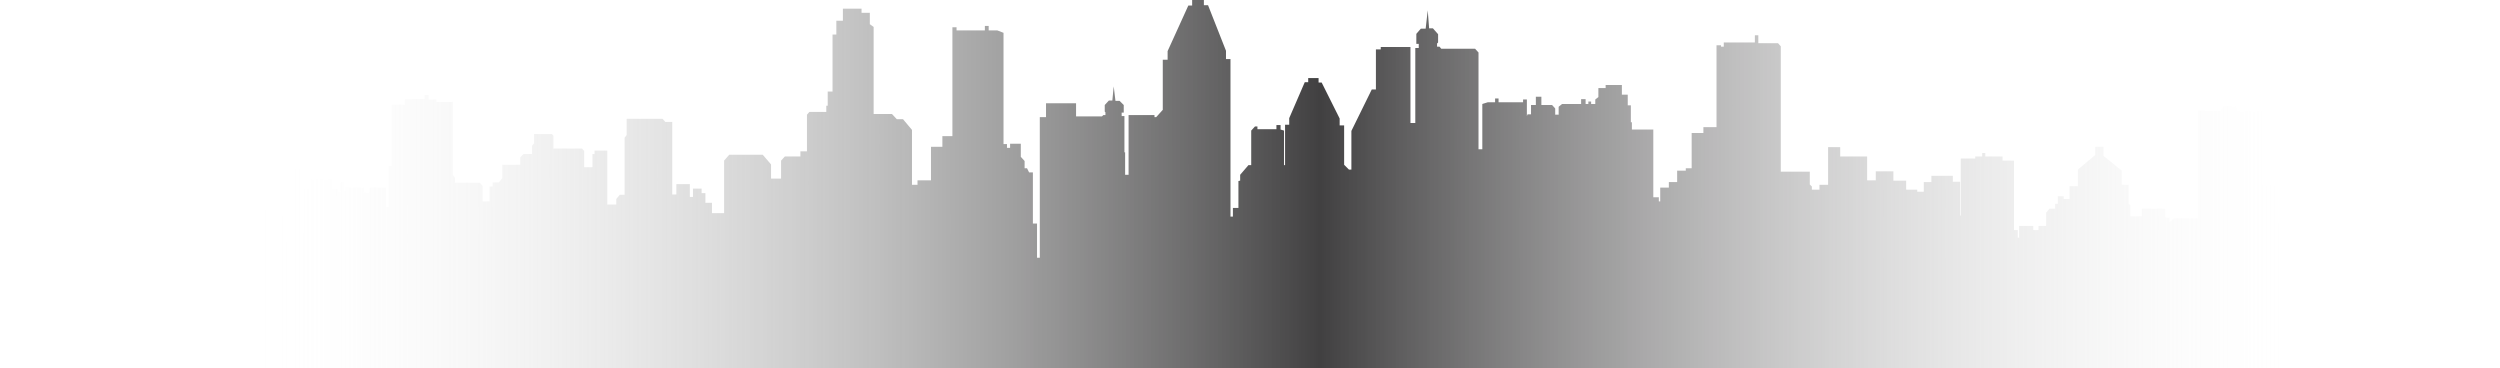 <?xml version="1.0" encoding="utf-8"?>
<!-- Generator: Adobe Illustrator 18.1.1, SVG Export Plug-In . SVG Version: 6.00 Build 0)  -->
<svg version="1.1" id="Layer_1" xmlns="http://www.w3.org/2000/svg" xmlns:xlink="http://www.w3.org/1999/xlink" x="0px" y="0px"
	 viewBox="0 0 723.7 106.6" enable-background="new 0 0 723.7 106.6" xml:space="preserve">
<g>
	<linearGradient id="SVGID_1_" gradientUnits="userSpaceOnUse" x1="0" y1="53.313" x2="723.705" y2="53.313">
		<stop  offset="0.102" style="stop-color:#FFFFFF;stop-opacity:0"/>
		<stop  offset="0.367" style="stop-color:#8A8A8A;stop-opacity:0.622"/>
		<stop  offset="0.528" style="stop-color:#414041"/>
		<stop  offset="0.923" style="stop-color:#FFFFFF;stop-opacity:0"/>
	</linearGradient>
	<polygon fill="url(#SVGID_1_)" points="723.1,56.1 723.1,50.1 719.5,50.1 719.5,48.4 713.6,48.4 713.6,43.9 714.5,43.9 714.5,42.6 
		709.2,42.6 709.2,41.8 700.4,41.8 700.4,43.4 696.6,43.4 696.6,58.8 695.9,58.8 695,59.8 692.1,59.8 692.1,66.2 685.7,66.2 
		685.7,70.8 682.2,70.8 682.2,43.7 681.8,43.2 679.5,43.2 679.2,42.8 674.6,42.8 674.6,41.8 670.8,41.8 670.8,38.2 669.8,38.2 
		669.8,41.8 669.1,41.8 669.1,43.1 663,43.1 663,66.4 661.9,64.6 661.9,62.5 659.9,62.5 659.9,64.6 658.5,64.6 658.5,53.7 
		654.9,53.7 654.9,32.2 647.6,32.2 647.1,30.8 643.5,30.8 642.9,32.1 636.2,32.1 636.2,63.2 629.3,63.2 628,64.4 628,63 626.8,63 
		626.8,60.4 620,60.4 620,62.6 616.7,62.6 616.7,59.4 616.2,58.9 616.2,53.5 614.2,53.5 614.2,49.4 608.9,45.1 608.9,42.5 
		606.5,42.5 606.5,44.9 601.5,49.1 601.5,53.9 599.1,53.9 599.1,57.6 597.4,57.6 597.4,56.8 595.7,56.8 595.7,59 594.9,59 
		594.9,60.4 593.3,60.4 592.3,61.6 592.3,65.4 590.1,65.4 590.1,66.6 588.6,66.6 588.6,65.4 584.5,65.4 584.5,68.8 584.1,68.8 
		584.1,66.6 583,66.6 583,46.5 579.7,46.5 579.7,45.3 574.7,45.3 574.7,44.3 573.8,44.3 573.8,45.3 571.8,45.3 571.8,45.9 
		567.6,45.9 567.6,62.4 567.4,62.4 567.4,52.6 565.3,52.6 565.3,50.9 559.1,50.9 559.1,52.7 556.9,52.7 556.9,55.5 555,55.5 
		555,54.9 551.8,54.9 551.8,52.3 548.1,52.3 548.1,49.6 543,49.6 543,52.2 540.5,52.2 540.5,45.3 532.7,45.3 532.7,42.6 529.2,42.6 
		529.2,53.5 526.7,53.5 526.7,54.9 524.5,54.9 524.5,56.2 524.5,56.2 524.5,54 523.9,53.4 523.9,49.7 515.5,49.7 515.5,13.4 
		514.7,12.5 509,12.5 509,10.2 508,10.2 508,12.3 499,12.3 499,13.5 498.2,13.5 498.2,13.1 496.9,13.1 496.9,36.8 493.1,36.8 
		493.1,38.5 489.7,38.5 489.7,48.7 488,48.7 488,49.4 485.5,49.4 485.5,52.7 483.1,52.7 483.1,54.3 480.6,54.3 480.6,58.3 
		480.2,58.3 480.2,57.1 478.6,57.1 478.6,37.5 472.4,37.5 472.4,35.4 472.1,35.4 472.1,30.5 471.2,30.5 471.2,27.4 469.5,27.4 
		469.5,24.6 464.8,24.6 464.8,25.5 462.7,25.5 462.7,28.1 461.8,28.8 461.8,30.1 460.6,30.1 460.6,29.4 459.8,29.4 459.8,30.1 
		459,30.1 459,28.7 457.7,28.7 457.7,30.1 452.2,30.1 451.2,30.9 451.2,33.2 450.2,33.2 450.2,31.4 449.3,30.4 446.2,30.4 446.2,28 
		444.6,28 444.6,30.4 443.2,30.4 443.2,33.1 442.2,33.1 442,33.6 442,28.8 440.9,28.8 440.9,29.6 433.8,29.6 433.8,28.5 432.8,28.5 
		432.8,29.6 430.7,29.6 429.1,30.1 429.1,43.2 428,43.2 428,15.2 427,14.1 417.2,14.1 416.7,13.5 416,13.5 416,12.6 416.3,12.3 
		416.3,9.9 414.8,8.2 413.7,8.2 413.3,3 412.7,8.3 411.3,8.3 410,9.8 410,12.7 410.7,12.7 410.7,13.9 409.7,13.9 409.7,35.6 
		408.3,35.6 408.3,13.6 399.7,13.6 399.7,14.3 398.3,14.3 398.3,25.9 397.1,25.9 391.2,37.9 391.2,49.1 390.5,49.1 389.1,47.7 
		389.1,36.3 387.8,36.3 387.8,34.3 382.6,23.9 381.7,23.9 381.7,22.6 378.7,22.6 378.7,23.8 377.7,23.8 373.2,34.2 373.2,36.1 
		372,36.1 372,47.8 371.7,47.8 371.7,37.8 370.7,37.5 370.7,36.2 369.5,36.2 369.5,37.4 364,37.4 364,36.6 363.3,36.6 362.2,37.8 
		362.2,47.8 361.4,47.8 359,50.6 359,52.3 358.5,52.4 358.5,60.2 356.9,60.2 356.9,62.7 356.2,62.7 356.2,17.1 354.9,17.1 
		354.9,14.7 349.7,1.5 348.5,1.5 348.5,0 345.1,0 345.1,1.6 344,1.6 338,14.8 338,17.3 336.6,17.3 336.6,31.8 334.7,33.9 
		334.2,33.9 334.2,33.3 326.7,33.3 326.7,50.6 325.7,50.6 325.7,44.1 325.5,44.1 325.5,33.6 324.7,33.6 324.7,32.6 325.3,32.6 
		325.3,30.4 324.1,29.2 322.9,29.2 322.4,25 322,29.1 321,29.1 319.8,30.4 319.8,32.3 320,32.5 320,33.3 319.4,33.3 319,33.7 
		311.5,33.7 311.5,29.9 302.8,29.9 302.8,33.9 301,33.9 301,74.6 300.2,74.6 300.2,64.7 299,64.7 299,49.9 297.9,49.9 297.3,48.7 
		296.6,48.7 296.6,46.6 295.5,45.4 295.5,41.6 292.4,41.6 292.4,42.8 291.5,42.8 291.5,41.7 290.5,41.7 290.5,9.5 288.7,8.8 
		286.2,8.8 286.2,7.5 285.1,7.5 285.1,8.8 276.9,8.8 276.9,7.9 275.7,7.9 275.7,39.4 272.8,39.4 272.8,42.5 269.5,42.5 269.5,52.2 
		265.6,52.2 265.6,53.5 264,53.5 264,37.6 261.4,34.5 259.6,34.5 258.2,33 252.9,33 252.9,7.8 251.8,7 251.8,3.7 249.4,3.7 
		249.4,2.5 244,2.5 244,6 242.1,6 242.1,10 241,10 241,26.5 239.6,26.5 239.6,30.6 239.2,30.6 239.2,32.4 234.3,32.4 233.6,33.2 
		233.6,43.8 231.7,43.8 231.7,45.3 227.2,45.3 226.1,46.5 226.1,51.7 223.2,51.7 223.2,47.6 220.8,44.8 211.1,44.8 209.6,46.5 
		209.6,61.7 206.1,61.7 206.1,58.7 204.2,58.7 204.2,55.9 203.1,55.9 203.1,54.6 200.6,54.6 200.6,57 199.7,57 199.7,53.3 
		195.8,53.3 195.8,56.3 194.6,56.3 194.6,35.3 192.6,35.3 191.8,34.4 181.4,34.4 181.4,39.1 180.8,39.9 180.8,56.4 179.4,56.4 
		178.4,57.6 178.4,59.2 175.8,59.2 175.8,43.6 172.1,43.6 172.1,44.6 171.5,44.6 171.5,48.4 169.1,48.4 169.1,43.7 168.5,43 
		160.2,43 160.2,39.3 159.8,38.8 154.6,38.8 154.6,41.5 154,42.2 154,44.6 151.5,44.6 150.6,45.6 150.6,47.7 145.4,47.7 145.4,51.6 
		144.4,52.8 142.6,52.8 142.6,54 141.7,54 141.7,58.3 139.7,58.3 139.7,53.8 138.9,52.9 131.7,52.9 131.7,51.4 131.1,50.7 
		131.1,29.5 126.3,29.5 126.3,28.8 124.1,28.8 124.1,27.5 122.9,27.5 122.9,28.7 117.2,28.7 117.2,30.3 113.4,30.3 113.4,48 
		112.5,48 112.5,59.9 111.7,59.9 111.7,54.3 107,54.3 107,55.8 105.3,55.8 105.3,54.3 100,54.3 100,55.5 99.5,55.5 99.5,52.7 
		98.6,52.7 98.6,55.5 97.8,55.5 97.8,54.7 96.2,54.7 96.2,51.9 90.1,51.9 90.1,54.8 88.2,54.8 88.2,67.7 87.3,67.7 87.3,48.9 
		83.9,48.9 83.9,70.2 82.4,70.2 82.4,62.5 81.4,62.5 81.4,48 77.2,48 77.2,60.7 76.2,60.7 76.2,56.8 72.9,56.8 72.9,55.6 70.9,55.6 
		70.9,47.9 63,47.9 63,51.3 61.7,51.3 61.7,56.2 60.6,56.2 60.6,57.2 61.4,57.2 61.4,57.9 60.1,57.9 60.1,53.6 58.2,53.6 58.2,52 
		49.9,52 49.9,53.8 47.7,53.8 47.7,57.3 46,57.3 46,43.7 41.1,43.7 41.1,38.6 39.3,38.6 39.3,37.5 38.1,37.5 38.1,35.9 34.5,35.9 
		34.5,38.2 31.9,38.2 31.9,39.4 26.6,39.4 26.6,53.3 24.9,53.3 24.9,50.6 22.6,50.6 22.6,53.2 18.2,62.1 18.2,59.5 17.7,58.6 
		3.7,58.6 3.2,58.4 3.2,55 1.7,55 1.7,52.5 0,52.5 0,106.6 52.6,106.6 681.6,106.6 723.7,106.6 723.7,56.1 	"/>
</g>
</svg>
